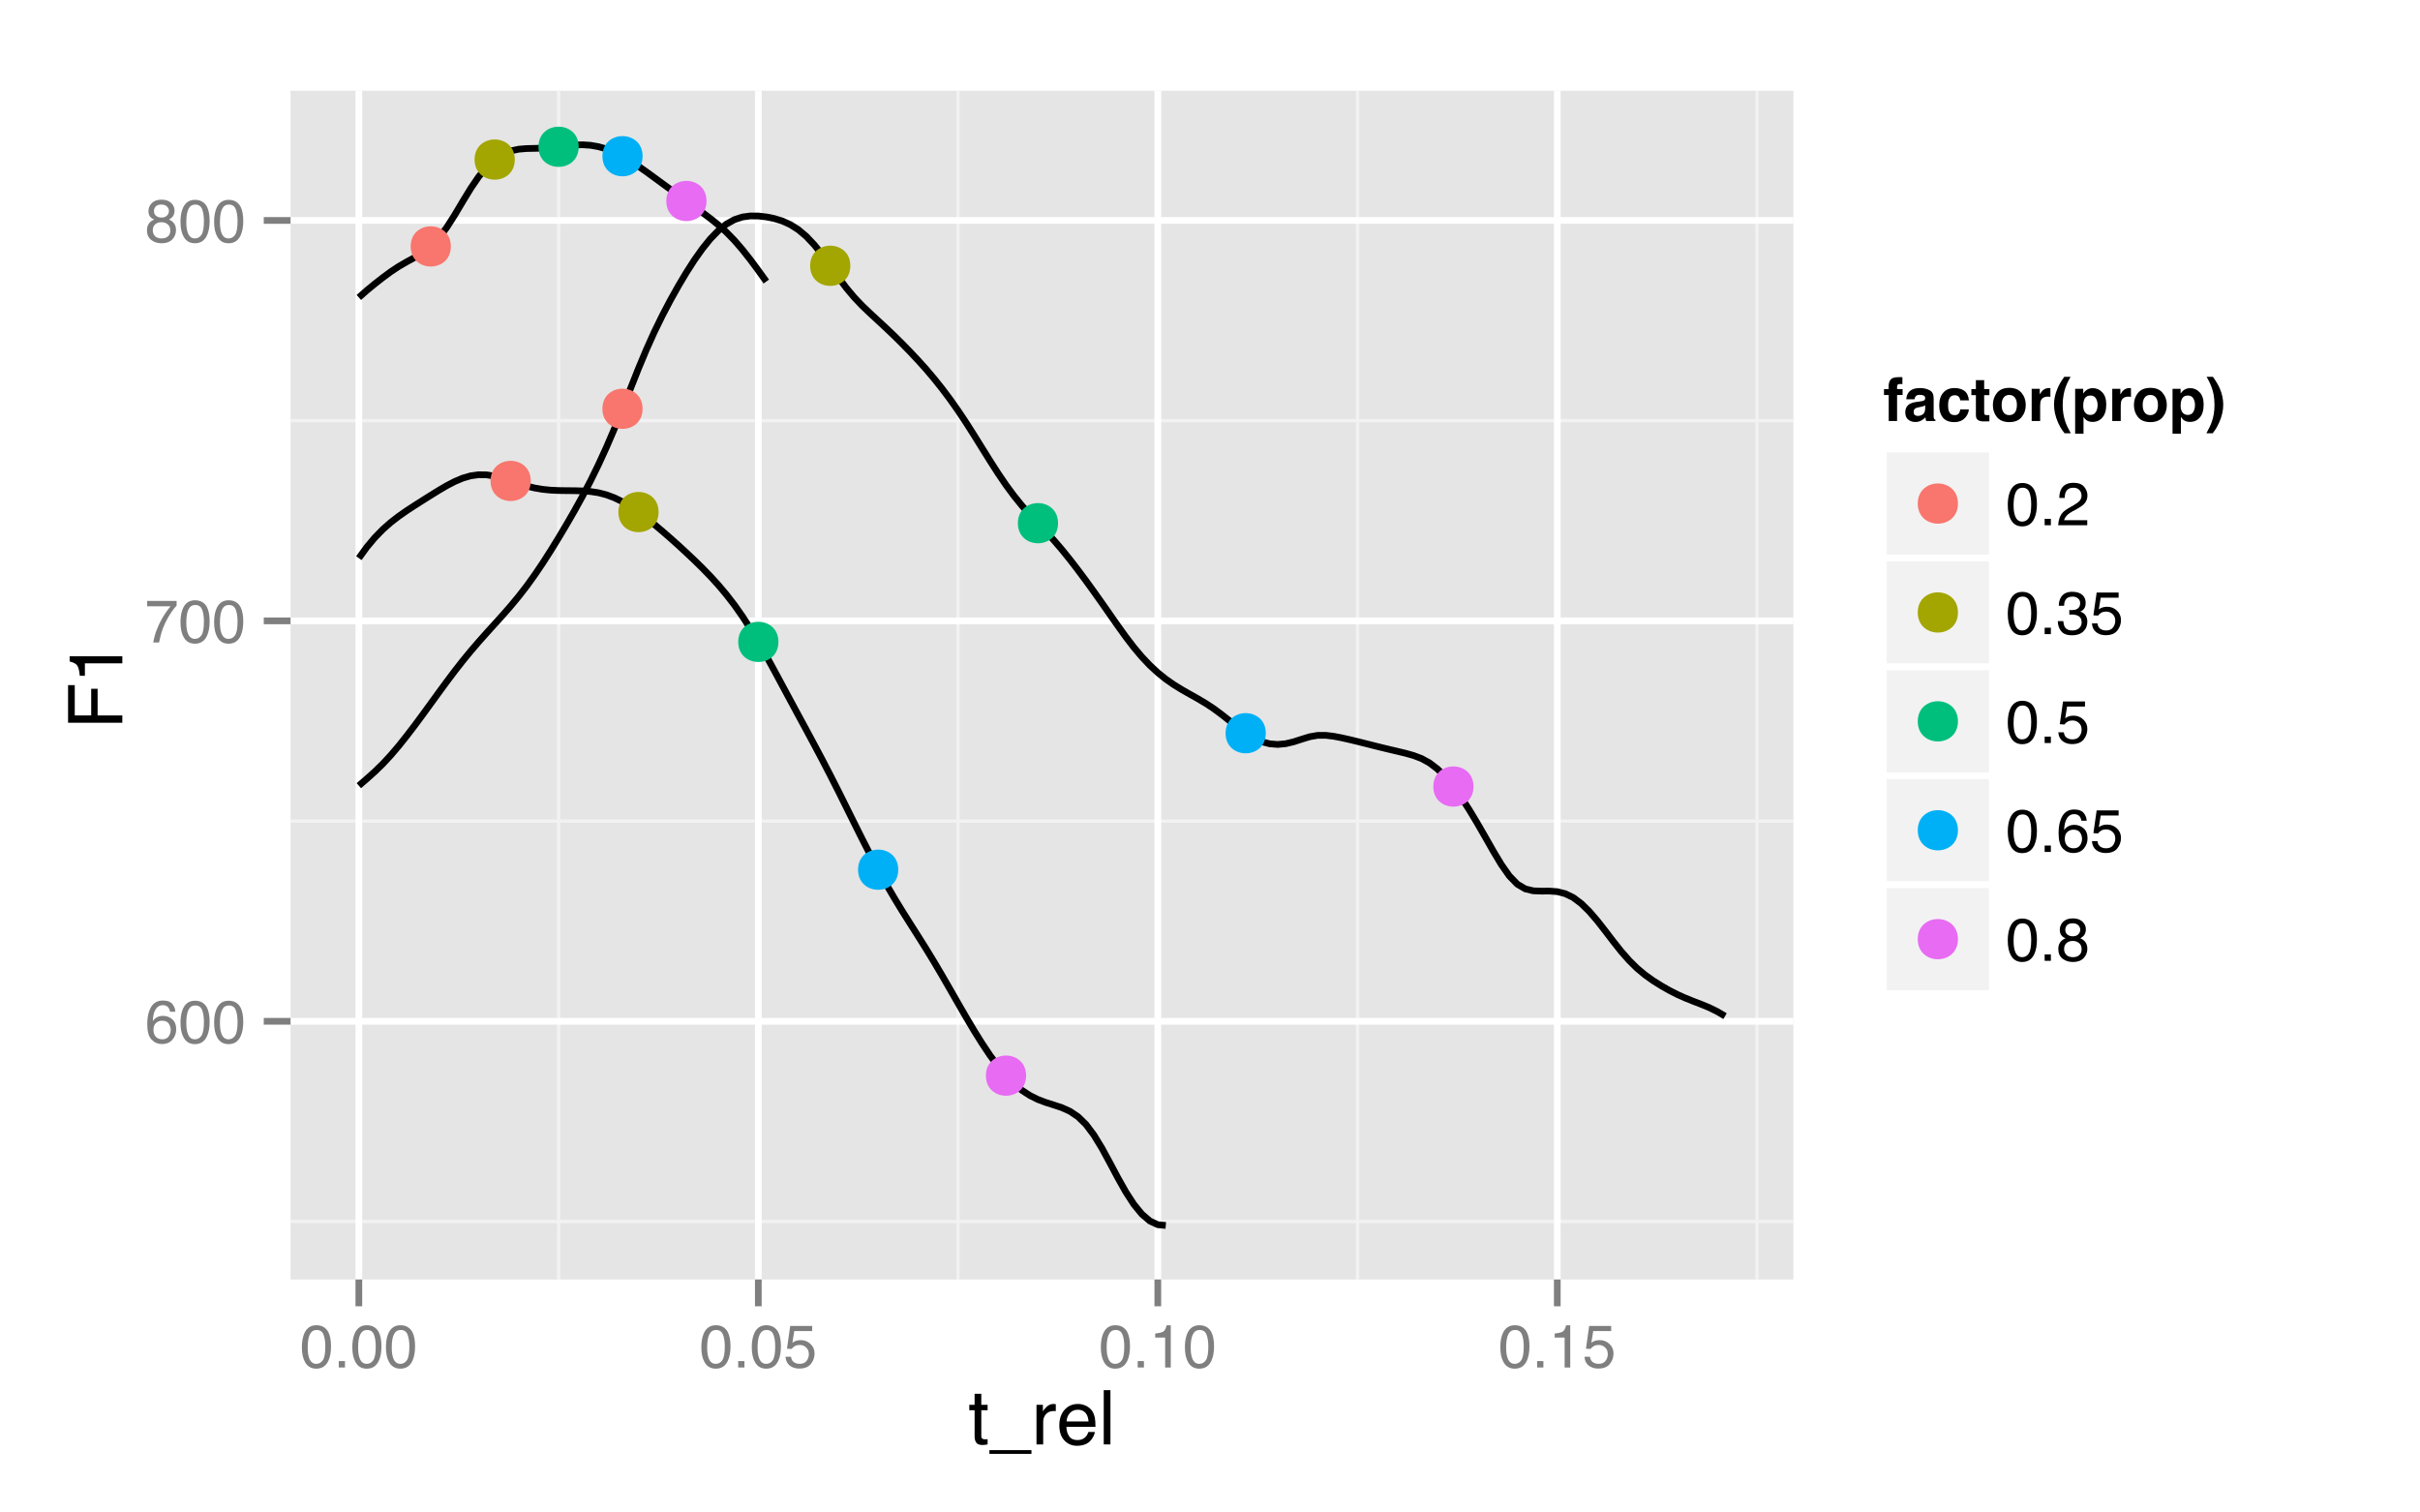 <?xml version="1.0" encoding="UTF-8"?>
<svg xmlns="http://www.w3.org/2000/svg" xmlns:xlink="http://www.w3.org/1999/xlink" width="384pt" height="240pt" viewBox="0 0 384 240" version="1.1">
<defs>
<g>
<symbol overflow="visible" id="glyph0-0">
<path style="stroke:none;" d="M 0.312 0 L 0.312 -6.875 L 5.766 -6.875 L 5.766 0 Z M 4.906 -0.859 L 4.906 -6.016 L 1.172 -6.016 L 1.172 -0.859 Z M 4.906 -0.859 "/>
</symbol>
<symbol overflow="visible" id="glyph0-1">
<path style="stroke:none;" d="M 2.812 -6.734 C 3.562 -6.734 4.082 -6.535 4.375 -6.141 C 4.664 -5.754 4.812 -5.359 4.812 -4.953 L 3.984 -4.953 C 3.93 -5.211 3.852 -5.422 3.75 -5.578 C 3.539 -5.859 3.227 -6 2.812 -6 C 2.344 -6 1.969 -5.781 1.688 -5.344 C 1.414 -4.906 1.266 -4.281 1.234 -3.469 C 1.422 -3.75 1.664 -3.961 1.969 -4.109 C 2.227 -4.234 2.523 -4.297 2.859 -4.297 C 3.422 -4.297 3.91 -4.113 4.328 -3.75 C 4.742 -3.395 4.953 -2.863 4.953 -2.156 C 4.953 -1.539 4.754 -1 4.359 -0.531 C 3.961 -0.062 3.398 0.172 2.672 0.172 C 2.047 0.172 1.504 -0.062 1.047 -0.531 C 0.586 -1.008 0.359 -1.816 0.359 -2.953 C 0.359 -3.785 0.461 -4.488 0.672 -5.062 C 1.055 -6.176 1.77 -6.734 2.812 -6.734 Z M 2.75 -0.578 C 3.188 -0.578 3.516 -0.723 3.734 -1.016 C 3.961 -1.316 4.078 -1.672 4.078 -2.078 C 4.078 -2.422 3.977 -2.75 3.781 -3.062 C 3.582 -3.375 3.223 -3.531 2.703 -3.531 C 2.336 -3.531 2.02 -3.41 1.75 -3.172 C 1.477 -2.93 1.344 -2.566 1.344 -2.078 C 1.344 -1.648 1.461 -1.289 1.703 -1 C 1.953 -0.719 2.301 -0.578 2.75 -0.578 Z M 2.75 -0.578 "/>
</symbol>
<symbol overflow="visible" id="glyph0-2">
<path style="stroke:none;" d="M 2.594 -6.703 C 3.457 -6.703 4.086 -6.348 4.484 -5.641 C 4.773 -5.086 4.922 -4.328 4.922 -3.359 C 4.922 -2.453 4.785 -1.695 4.516 -1.094 C 4.129 -0.238 3.488 0.188 2.594 0.188 C 1.781 0.188 1.18 -0.16 0.797 -0.859 C 0.461 -1.453 0.297 -2.238 0.297 -3.219 C 0.297 -3.977 0.395 -4.633 0.594 -5.188 C 0.957 -6.195 1.625 -6.703 2.594 -6.703 Z M 2.578 -0.578 C 3.016 -0.578 3.363 -0.77 3.625 -1.156 C 3.883 -1.551 4.016 -2.273 4.016 -3.328 C 4.016 -4.086 3.922 -4.711 3.734 -5.203 C 3.547 -5.703 3.18 -5.953 2.641 -5.953 C 2.148 -5.953 1.789 -5.719 1.562 -5.25 C 1.332 -4.781 1.219 -4.094 1.219 -3.188 C 1.219 -2.5 1.289 -1.945 1.438 -1.531 C 1.656 -0.895 2.035 -0.578 2.578 -0.578 Z M 2.578 -0.578 "/>
</symbol>
<symbol overflow="visible" id="glyph0-3">
<path style="stroke:none;" d="M 5.016 -6.594 L 5.016 -5.859 C 4.797 -5.648 4.508 -5.285 4.156 -4.766 C 3.801 -4.242 3.484 -3.688 3.203 -3.094 C 2.93 -2.508 2.727 -1.977 2.594 -1.5 C 2.5 -1.188 2.379 -0.688 2.234 0 L 1.312 0 C 1.52 -1.281 1.988 -2.555 2.719 -3.828 C 3.145 -4.566 3.594 -5.207 4.062 -5.75 L 0.344 -5.75 L 0.344 -6.594 Z M 5.016 -6.594 "/>
</symbol>
<symbol overflow="visible" id="glyph0-4">
<path style="stroke:none;" d="M 2.609 -3.891 C 2.984 -3.891 3.273 -3.992 3.484 -4.203 C 3.691 -4.41 3.797 -4.66 3.797 -4.953 C 3.797 -5.203 3.691 -5.43 3.484 -5.641 C 3.285 -5.848 2.984 -5.953 2.578 -5.953 C 2.172 -5.953 1.875 -5.848 1.688 -5.641 C 1.508 -5.43 1.422 -5.188 1.422 -4.906 C 1.422 -4.594 1.535 -4.344 1.766 -4.156 C 2.004 -3.977 2.285 -3.891 2.609 -3.891 Z M 2.656 -0.578 C 3.051 -0.578 3.375 -0.68 3.625 -0.891 C 3.883 -1.098 4.016 -1.414 4.016 -1.844 C 4.016 -2.27 3.879 -2.594 3.609 -2.812 C 3.348 -3.039 3.008 -3.156 2.594 -3.156 C 2.195 -3.156 1.867 -3.039 1.609 -2.812 C 1.359 -2.582 1.234 -2.266 1.234 -1.859 C 1.234 -1.516 1.348 -1.211 1.578 -0.953 C 1.816 -0.703 2.176 -0.578 2.656 -0.578 Z M 1.469 -3.578 C 1.227 -3.672 1.039 -3.785 0.906 -3.922 C 0.664 -4.172 0.547 -4.5 0.547 -4.906 C 0.547 -5.406 0.723 -5.832 1.078 -6.188 C 1.441 -6.551 1.957 -6.734 2.625 -6.734 C 3.27 -6.734 3.773 -6.562 4.141 -6.219 C 4.504 -5.875 4.688 -5.477 4.688 -5.031 C 4.688 -4.613 4.582 -4.273 4.375 -4.016 C 4.25 -3.867 4.062 -3.723 3.812 -3.578 C 4.094 -3.453 4.312 -3.305 4.469 -3.141 C 4.77 -2.828 4.922 -2.422 4.922 -1.922 C 4.922 -1.336 4.723 -0.836 4.328 -0.422 C 3.93 -0.016 3.367 0.188 2.641 0.188 C 1.984 0.188 1.43 0.008 0.984 -0.344 C 0.535 -0.695 0.312 -1.211 0.312 -1.891 C 0.312 -2.285 0.406 -2.625 0.594 -2.906 C 0.789 -3.195 1.082 -3.422 1.469 -3.578 Z M 1.469 -3.578 "/>
</symbol>
<symbol overflow="visible" id="glyph0-5">
<path style="stroke:none;" d="M 0.812 -1.016 L 1.797 -1.016 L 1.797 0 L 0.812 0 Z M 0.812 -1.016 "/>
</symbol>
<symbol overflow="visible" id="glyph0-6">
<path style="stroke:none;" d="M 1.188 -1.703 C 1.238 -1.223 1.461 -0.895 1.859 -0.719 C 2.055 -0.625 2.285 -0.578 2.547 -0.578 C 3.047 -0.578 3.414 -0.734 3.656 -1.047 C 3.895 -1.367 4.016 -1.723 4.016 -2.109 C 4.016 -2.578 3.867 -2.938 3.578 -3.188 C 3.297 -3.445 2.957 -3.578 2.562 -3.578 C 2.27 -3.578 2.02 -3.52 1.812 -3.406 C 1.602 -3.289 1.426 -3.133 1.281 -2.938 L 0.547 -2.984 L 1.062 -6.594 L 4.547 -6.594 L 4.547 -5.781 L 1.703 -5.781 L 1.406 -3.922 C 1.562 -4.035 1.711 -4.125 1.859 -4.188 C 2.109 -4.289 2.395 -4.344 2.719 -4.344 C 3.332 -4.344 3.852 -4.141 4.281 -3.734 C 4.707 -3.336 4.922 -2.836 4.922 -2.234 C 4.922 -1.598 4.723 -1.035 4.328 -0.547 C 3.941 -0.066 3.32 0.172 2.469 0.172 C 1.914 0.172 1.43 0.02 1.016 -0.281 C 0.598 -0.594 0.363 -1.066 0.312 -1.703 Z M 1.188 -1.703 "/>
</symbol>
<symbol overflow="visible" id="glyph0-7">
<path style="stroke:none;" d="M 0.922 -4.75 L 0.922 -5.391 C 1.523 -5.453 1.945 -5.551 2.188 -5.688 C 2.426 -5.832 2.609 -6.164 2.734 -6.688 L 3.391 -6.688 L 3.391 0 L 2.5 0 L 2.5 -4.75 Z M 0.922 -4.75 "/>
</symbol>
<symbol overflow="visible" id="glyph0-8">
<path style="stroke:none;" d="M 0.297 0 C 0.328 -0.57 0.445 -1.07 0.656 -1.5 C 0.863 -1.938 1.27 -2.328 1.875 -2.672 L 2.766 -3.188 C 3.172 -3.426 3.457 -3.629 3.625 -3.797 C 3.875 -4.055 4 -4.352 4 -4.688 C 4 -5.07 3.879 -5.379 3.641 -5.609 C 3.41 -5.836 3.102 -5.953 2.719 -5.953 C 2.133 -5.953 1.734 -5.734 1.516 -5.297 C 1.398 -5.066 1.336 -4.742 1.328 -4.328 L 0.469 -4.328 C 0.477 -4.91 0.582 -5.383 0.781 -5.75 C 1.145 -6.406 1.789 -6.734 2.719 -6.734 C 3.488 -6.734 4.051 -6.523 4.406 -6.109 C 4.758 -5.691 4.938 -5.227 4.938 -4.719 C 4.938 -4.188 4.75 -3.727 4.375 -3.344 C 4.156 -3.125 3.758 -2.852 3.188 -2.531 L 2.547 -2.188 C 2.242 -2.02 2.004 -1.859 1.828 -1.703 C 1.516 -1.43 1.316 -1.129 1.234 -0.797 L 4.906 -0.797 L 4.906 0 Z M 0.297 0 "/>
</symbol>
<symbol overflow="visible" id="glyph0-9">
<path style="stroke:none;" d="M 2.484 0.188 C 1.691 0.188 1.117 -0.031 0.766 -0.469 C 0.41 -0.906 0.234 -1.438 0.234 -2.062 L 1.109 -2.062 C 1.148 -1.625 1.234 -1.305 1.359 -1.109 C 1.578 -0.754 1.969 -0.578 2.531 -0.578 C 2.977 -0.578 3.336 -0.695 3.609 -0.938 C 3.879 -1.176 4.016 -1.484 4.016 -1.859 C 4.016 -2.316 3.867 -2.641 3.578 -2.828 C 3.297 -3.016 2.906 -3.109 2.406 -3.109 C 2.352 -3.109 2.297 -3.102 2.234 -3.094 C 2.18 -3.094 2.125 -3.094 2.062 -3.094 L 2.062 -3.844 C 2.145 -3.832 2.219 -3.82 2.281 -3.812 C 2.344 -3.812 2.406 -3.812 2.469 -3.812 C 2.789 -3.812 3.051 -3.863 3.25 -3.969 C 3.602 -4.145 3.781 -4.457 3.781 -4.906 C 3.781 -5.238 3.66 -5.492 3.422 -5.672 C 3.191 -5.859 2.914 -5.953 2.594 -5.953 C 2.031 -5.953 1.645 -5.766 1.438 -5.391 C 1.312 -5.18 1.242 -4.883 1.234 -4.5 L 0.391 -4.5 C 0.391 -5 0.492 -5.426 0.703 -5.781 C 1.047 -6.406 1.648 -6.719 2.516 -6.719 C 3.191 -6.719 3.719 -6.562 4.094 -6.25 C 4.469 -5.945 4.656 -5.508 4.656 -4.938 C 4.656 -4.52 4.547 -4.188 4.328 -3.938 C 4.191 -3.781 4.016 -3.656 3.797 -3.562 C 4.148 -3.469 4.426 -3.281 4.625 -3 C 4.82 -2.719 4.922 -2.379 4.922 -1.984 C 4.922 -1.348 4.707 -0.828 4.281 -0.422 C 3.863 -0.016 3.266 0.188 2.484 0.188 Z M 2.484 0.188 "/>
</symbol>
<symbol overflow="visible" id="glyph1-0">
<path style="stroke:none;" d="M 0.391 0 L 0.391 -8.609 L 7.219 -8.609 L 7.219 0 Z M 6.141 -1.078 L 6.141 -7.531 L 1.469 -7.531 L 1.469 -1.078 Z M 6.141 -1.078 "/>
</symbol>
<symbol overflow="visible" id="glyph1-1">
<path style="stroke:none;" d="M 0.984 -8.031 L 2.047 -8.031 L 2.047 -6.281 L 3.047 -6.281 L 3.047 -5.422 L 2.047 -5.422 L 2.047 -1.312 C 2.047 -1.094 2.125 -0.945 2.281 -0.875 C 2.352 -0.832 2.488 -0.812 2.688 -0.812 C 2.738 -0.812 2.789 -0.812 2.844 -0.812 C 2.906 -0.82 2.973 -0.828 3.047 -0.828 L 3.047 0 C 2.93 0.031 2.805 0.051 2.672 0.062 C 2.547 0.082 2.406 0.094 2.25 0.094 C 1.758 0.094 1.426 -0.031 1.25 -0.281 C 1.07 -0.531 0.984 -0.859 0.984 -1.266 L 0.984 -5.422 L 0.141 -5.422 L 0.141 -6.281 L 0.984 -6.281 Z M 0.984 -8.031 "/>
</symbol>
<symbol overflow="visible" id="glyph1-2">
<path style="stroke:none;" d="M 0 1.5 L 0 0.906 L 6.672 0.906 L 6.672 1.5 Z M 0 1.5 "/>
</symbol>
<symbol overflow="visible" id="glyph1-3">
<path style="stroke:none;" d="M 0.797 -6.281 L 1.812 -6.281 L 1.812 -5.188 C 1.883 -5.406 2.082 -5.664 2.406 -5.969 C 2.727 -6.27 3.098 -6.422 3.516 -6.422 C 3.535 -6.422 3.566 -6.414 3.609 -6.406 C 3.66 -6.406 3.742 -6.398 3.859 -6.391 L 3.859 -5.281 C 3.797 -5.289 3.738 -5.297 3.688 -5.297 C 3.633 -5.297 3.578 -5.297 3.516 -5.297 C 2.984 -5.297 2.57 -5.125 2.281 -4.781 C 2 -4.445 1.859 -4.055 1.859 -3.609 L 1.859 0 L 0.797 0 Z M 0.797 -6.281 "/>
</symbol>
<symbol overflow="visible" id="glyph1-4">
<path style="stroke:none;" d="M 3.391 -6.422 C 3.836 -6.422 4.27 -6.316 4.688 -6.109 C 5.102 -5.898 5.422 -5.629 5.641 -5.297 C 5.848 -4.973 5.988 -4.602 6.062 -4.188 C 6.125 -3.895 6.156 -3.43 6.156 -2.797 L 1.547 -2.797 C 1.566 -2.16 1.719 -1.648 2 -1.266 C 2.281 -0.879 2.719 -0.688 3.312 -0.688 C 3.863 -0.688 4.301 -0.867 4.625 -1.234 C 4.812 -1.441 4.945 -1.688 5.031 -1.969 L 6.062 -1.969 C 6.039 -1.738 5.953 -1.484 5.797 -1.203 C 5.641 -0.922 5.469 -0.688 5.281 -0.5 C 4.957 -0.188 4.555 0.02 4.078 0.125 C 3.828 0.188 3.539 0.219 3.219 0.219 C 2.438 0.219 1.773 -0.062 1.234 -0.625 C 0.691 -1.195 0.422 -1.992 0.422 -3.016 C 0.422 -4.023 0.691 -4.844 1.234 -5.469 C 1.785 -6.102 2.504 -6.422 3.391 -6.422 Z M 5.062 -3.641 C 5.02 -4.098 4.922 -4.461 4.766 -4.734 C 4.484 -5.242 4.004 -5.5 3.328 -5.5 C 2.836 -5.5 2.426 -5.32 2.094 -4.969 C 1.77 -4.625 1.598 -4.18 1.578 -3.641 Z M 3.281 -6.422 Z M 3.281 -6.422 "/>
</symbol>
<symbol overflow="visible" id="glyph1-5">
<path style="stroke:none;" d="M 0.797 -8.609 L 1.859 -8.609 L 1.859 0 L 0.797 0 Z M 0.797 -8.609 "/>
</symbol>
<symbol overflow="visible" id="glyph2-0">
<path style="stroke:none;" d="M 0 -0.391 L -8.609 -0.391 L -8.609 -7.219 L 0 -7.219 Z M -1.078 -6.141 L -7.531 -6.141 L -7.531 -1.469 L -1.078 -1.469 Z M -1.078 -6.141 "/>
</symbol>
<symbol overflow="visible" id="glyph2-1">
<path style="stroke:none;" d="M -8.609 -1.031 L -8.609 -7 L -7.547 -7 L -7.547 -2.188 L -4.938 -2.188 L -4.938 -6.422 L -3.922 -6.422 L -3.922 -2.188 L 0 -2.188 L 0 -1.031 Z M -8.609 -1.031 "/>
</symbol>
<symbol overflow="visible" id="glyph2-2">
<path style="stroke:none;" d="M -5.938 -1.156 L -6.75 -1.156 C -6.82 -1.914 -6.945 -2.441 -7.125 -2.734 C -7.301 -3.035 -7.711 -3.266 -8.359 -3.422 L -8.359 -4.25 L 0 -4.25 L 0 -3.125 L -5.938 -3.125 Z M -5.938 -1.156 "/>
</symbol>
<symbol overflow="visible" id="glyph3-0">
<path style="stroke:none;" d="M 0.719 0 L 0.719 -6.906 L 6.281 -6.906 L 6.281 0 Z M 5.422 -0.859 L 5.422 -6.047 L 1.578 -6.047 L 1.578 -0.859 Z M 5.422 -0.859 "/>
</symbol>
<symbol overflow="visible" id="glyph3-1">
<path style="stroke:none;" d="M 2.5 -6.969 C 2.582 -6.969 2.66 -6.969 2.734 -6.969 C 2.805 -6.969 2.898 -6.961 3.016 -6.953 L 3.016 -5.859 C 2.941 -5.867 2.816 -5.875 2.641 -5.875 C 2.461 -5.883 2.336 -5.848 2.266 -5.766 C 2.203 -5.68 2.172 -5.586 2.172 -5.484 C 2.172 -5.391 2.172 -5.25 2.172 -5.062 L 3.047 -5.062 L 3.047 -4.125 L 2.172 -4.125 L 2.172 0 L 0.844 0 L 0.844 -4.125 L 0.094 -4.125 L 0.094 -5.062 L 0.828 -5.062 L 0.828 -5.391 C 0.828 -5.93 0.922 -6.305 1.109 -6.516 C 1.297 -6.816 1.758 -6.969 2.5 -6.969 Z M 2.5 -6.969 "/>
</symbol>
<symbol overflow="visible" id="glyph3-2">
<path style="stroke:none;" d="M 3.438 -2.484 C 3.352 -2.43 3.266 -2.391 3.172 -2.359 C 3.086 -2.328 2.973 -2.297 2.828 -2.266 L 2.531 -2.203 C 2.25 -2.148 2.047 -2.094 1.922 -2.031 C 1.711 -1.906 1.609 -1.711 1.609 -1.453 C 1.609 -1.223 1.672 -1.055 1.797 -0.953 C 1.93 -0.859 2.086 -0.812 2.266 -0.812 C 2.555 -0.812 2.82 -0.895 3.062 -1.062 C 3.301 -1.227 3.426 -1.535 3.438 -1.984 Z M 2.625 -3.109 C 2.875 -3.141 3.051 -3.176 3.156 -3.219 C 3.344 -3.301 3.438 -3.43 3.438 -3.609 C 3.438 -3.816 3.363 -3.957 3.219 -4.031 C 3.07 -4.113 2.859 -4.156 2.578 -4.156 C 2.266 -4.156 2.047 -4.078 1.922 -3.922 C 1.828 -3.805 1.766 -3.648 1.734 -3.453 L 0.438 -3.453 C 0.469 -3.898 0.594 -4.266 0.812 -4.547 C 1.164 -5.004 1.77 -5.234 2.625 -5.234 C 3.188 -5.234 3.688 -5.117 4.125 -4.891 C 4.562 -4.672 4.781 -4.254 4.781 -3.641 L 4.781 -1.297 C 4.781 -1.129 4.781 -0.93 4.781 -0.703 C 4.789 -0.523 4.816 -0.406 4.859 -0.344 C 4.898 -0.281 4.969 -0.234 5.062 -0.203 L 5.062 0 L 3.609 0 C 3.566 -0.102 3.535 -0.195 3.516 -0.281 C 3.504 -0.375 3.492 -0.477 3.484 -0.594 C 3.297 -0.395 3.082 -0.227 2.844 -0.094 C 2.562 0.07 2.238 0.156 1.875 0.156 C 1.414 0.156 1.035 0.023 0.734 -0.234 C 0.43 -0.492 0.281 -0.867 0.281 -1.359 C 0.281 -1.984 0.52 -2.438 1 -2.719 C 1.27 -2.875 1.66 -2.984 2.172 -3.047 Z M 2.703 -5.234 Z M 2.703 -5.234 "/>
</symbol>
<symbol overflow="visible" id="glyph3-3">
<path style="stroke:none;" d="M 3.672 -3.281 C 3.648 -3.469 3.586 -3.641 3.484 -3.797 C 3.328 -3.992 3.094 -4.094 2.781 -4.094 C 2.332 -4.094 2.023 -3.867 1.859 -3.422 C 1.773 -3.191 1.734 -2.879 1.734 -2.484 C 1.734 -2.109 1.773 -1.805 1.859 -1.578 C 2.016 -1.148 2.316 -0.938 2.766 -0.938 C 3.078 -0.938 3.297 -1.02 3.422 -1.188 C 3.555 -1.363 3.633 -1.582 3.656 -1.844 L 5.031 -1.844 C 5 -1.438 4.852 -1.055 4.594 -0.703 C 4.164 -0.117 3.539 0.172 2.719 0.172 C 1.906 0.172 1.301 -0.066 0.906 -0.547 C 0.52 -1.035 0.328 -1.672 0.328 -2.453 C 0.328 -3.328 0.539 -4.008 0.969 -4.5 C 1.395 -4.988 1.988 -5.234 2.75 -5.234 C 3.383 -5.234 3.906 -5.086 4.312 -4.797 C 4.719 -4.504 4.961 -4 5.047 -3.281 Z M 2.766 -5.234 Z M 2.766 -5.234 "/>
</symbol>
<symbol overflow="visible" id="glyph3-4">
<path style="stroke:none;" d="M 0.094 -4.109 L 0.094 -5.062 L 0.812 -5.062 L 0.812 -6.484 L 2.125 -6.484 L 2.125 -5.062 L 2.953 -5.062 L 2.953 -4.109 L 2.125 -4.109 L 2.125 -1.406 C 2.125 -1.195 2.148 -1.066 2.203 -1.016 C 2.266 -0.961 2.43 -0.938 2.703 -0.938 C 2.742 -0.938 2.785 -0.938 2.828 -0.938 C 2.867 -0.945 2.91 -0.953 2.953 -0.953 L 2.953 0.047 L 2.328 0.062 C 1.691 0.094 1.258 -0.008 1.031 -0.25 C 0.883 -0.406 0.812 -0.645 0.812 -0.969 L 0.812 -4.109 Z M 0.094 -4.109 "/>
</symbol>
<symbol overflow="visible" id="glyph3-5">
<path style="stroke:none;" d="M 2.906 -0.938 C 3.301 -0.938 3.602 -1.078 3.812 -1.359 C 4.02 -1.641 4.125 -2.035 4.125 -2.547 C 4.125 -3.055 4.02 -3.445 3.812 -3.719 C 3.602 -4 3.301 -4.141 2.906 -4.141 C 2.52 -4.141 2.223 -4 2.016 -3.719 C 1.805 -3.445 1.703 -3.055 1.703 -2.547 C 1.703 -2.035 1.805 -1.641 2.016 -1.359 C 2.223 -1.078 2.52 -0.938 2.906 -0.938 Z M 5.531 -2.547 C 5.531 -1.797 5.312 -1.156 4.875 -0.625 C 4.445 -0.094 3.797 0.172 2.922 0.172 C 2.047 0.172 1.391 -0.094 0.953 -0.625 C 0.523 -1.156 0.312 -1.797 0.312 -2.547 C 0.312 -3.285 0.523 -3.922 0.953 -4.453 C 1.391 -4.992 2.047 -5.266 2.922 -5.266 C 3.797 -5.266 4.445 -4.992 4.875 -4.453 C 5.312 -3.922 5.531 -3.285 5.531 -2.547 Z M 2.922 -5.234 Z M 2.922 -5.234 "/>
</symbol>
<symbol overflow="visible" id="glyph3-6">
<path style="stroke:none;" d="M 3.391 -5.234 C 3.422 -5.234 3.441 -5.227 3.453 -5.219 C 3.473 -5.219 3.516 -5.219 3.578 -5.219 L 3.578 -3.844 C 3.492 -3.852 3.414 -3.859 3.344 -3.859 C 3.281 -3.867 3.227 -3.875 3.188 -3.875 C 2.656 -3.875 2.297 -3.695 2.109 -3.344 C 2.004 -3.145 1.953 -2.844 1.953 -2.438 L 1.953 0 L 0.609 0 L 0.609 -5.109 L 1.891 -5.109 L 1.891 -4.219 C 2.086 -4.562 2.266 -4.789 2.422 -4.906 C 2.672 -5.125 2.992 -5.234 3.391 -5.234 Z M 3.391 -5.234 "/>
</symbol>
<symbol overflow="visible" id="glyph3-7">
<path style="stroke:none;" d="M 0.969 -5.156 C 1.207 -5.738 1.566 -6.359 2.047 -7.016 L 3.047 -7.016 L 2.766 -6.5 C 2.367 -5.77 2.098 -5.008 1.953 -4.219 C 1.848 -3.707 1.797 -3.145 1.797 -2.531 C 1.797 -1.57 1.938 -0.691 2.219 0.109 C 2.375 0.578 2.66 1.188 3.078 1.938 L 2.094 1.938 L 1.75 1.484 C 1.539 1.203 1.312 0.789 1.062 0.25 C 0.633 -0.719 0.422 -1.672 0.422 -2.609 C 0.422 -3.461 0.602 -4.312 0.969 -5.156 Z M 0.969 -5.156 "/>
</symbol>
<symbol overflow="visible" id="glyph3-8">
<path style="stroke:none;" d="M 4.141 -2.547 C 4.141 -2.941 4.051 -3.289 3.875 -3.594 C 3.695 -3.895 3.406 -4.047 3 -4.047 C 2.508 -4.047 2.176 -3.816 2 -3.359 C 1.906 -3.117 1.859 -2.812 1.859 -2.438 C 1.859 -1.844 2.016 -1.426 2.328 -1.188 C 2.516 -1.039 2.738 -0.969 3 -0.969 C 3.375 -0.969 3.656 -1.113 3.844 -1.406 C 4.039 -1.695 4.141 -2.078 4.141 -2.547 Z M 3.375 -5.219 C 3.977 -5.219 4.484 -4.992 4.891 -4.547 C 5.305 -4.109 5.516 -3.469 5.516 -2.625 C 5.516 -1.719 5.312 -1.031 4.906 -0.562 C 4.508 -0.094 3.988 0.141 3.344 0.141 C 2.938 0.141 2.602 0.039 2.344 -0.156 C 2.195 -0.27 2.051 -0.438 1.906 -0.656 L 1.906 2.016 L 0.578 2.016 L 0.578 -5.109 L 1.859 -5.109 L 1.859 -4.359 C 2.004 -4.578 2.16 -4.75 2.328 -4.875 C 2.617 -5.102 2.969 -5.219 3.375 -5.219 Z M 3.375 -5.219 "/>
</symbol>
<symbol overflow="visible" id="glyph3-9">
<path style="stroke:none;" d="M 1.125 -7.016 C 1.602 -6.359 1.969 -5.738 2.219 -5.156 C 2.582 -4.312 2.766 -3.461 2.766 -2.609 C 2.766 -1.672 2.547 -0.719 2.109 0.25 C 1.867 0.789 1.641 1.203 1.422 1.484 L 1.094 1.938 L 0.094 1.938 C 0.508 1.188 0.797 0.578 0.953 0.109 C 1.234 -0.691 1.375 -1.57 1.375 -2.531 C 1.375 -3.145 1.328 -3.707 1.234 -4.219 C 1.078 -5.008 0.801 -5.77 0.406 -6.5 L 0.125 -7.016 Z M 1.125 -7.016 "/>
</symbol>
</g>
<clipPath id="clip1">
  <path d="M 46.102 14.398 L 285 14.398 L 285 204 L 46.102 204 Z M 46.102 14.398 "/>
</clipPath>
<clipPath id="clip2">
  <path d="M 46.102 193 L 285 193 L 285 195 L 46.102 195 Z M 46.102 193 "/>
</clipPath>
<clipPath id="clip3">
  <path d="M 46.102 130 L 285 130 L 285 131 L 46.102 131 Z M 46.102 130 "/>
</clipPath>
<clipPath id="clip4">
  <path d="M 46.102 66 L 285 66 L 285 68 L 46.102 68 Z M 46.102 66 "/>
</clipPath>
<clipPath id="clip5">
  <path d="M 88 14.398 L 89 14.398 L 89 204 L 88 204 Z M 88 14.398 "/>
</clipPath>
<clipPath id="clip6">
  <path d="M 151 14.398 L 153 14.398 L 153 204 L 151 204 Z M 151 14.398 "/>
</clipPath>
<clipPath id="clip7">
  <path d="M 215 14.398 L 216 14.398 L 216 204 L 215 204 Z M 215 14.398 "/>
</clipPath>
<clipPath id="clip8">
  <path d="M 278 14.398 L 280 14.398 L 280 204 L 278 204 Z M 278 14.398 "/>
</clipPath>
<clipPath id="clip9">
  <path d="M 46.102 161 L 285.566 161 L 285.566 163 L 46.102 163 Z M 46.102 161 "/>
</clipPath>
<clipPath id="clip10">
  <path d="M 46.102 97 L 285.566 97 L 285.566 100 L 46.102 100 Z M 46.102 97 "/>
</clipPath>
<clipPath id="clip11">
  <path d="M 46.102 34 L 285.566 34 L 285.566 36 L 46.102 36 Z M 46.102 34 "/>
</clipPath>
<clipPath id="clip12">
  <path d="M 56 14.398 L 58 14.398 L 58 204 L 56 204 Z M 56 14.398 "/>
</clipPath>
<clipPath id="clip13">
  <path d="M 119 14.398 L 121 14.398 L 121 204 L 119 204 Z M 119 14.398 "/>
</clipPath>
<clipPath id="clip14">
  <path d="M 183 14.398 L 185 14.398 L 185 204 L 183 204 Z M 183 14.398 "/>
</clipPath>
<clipPath id="clip15">
  <path d="M 246 14.398 L 248 14.398 L 248 204 L 246 204 Z M 246 14.398 "/>
</clipPath>
</defs>
<g id="surface91">
<rect x="0" y="0" width="384" height="240" style="fill:rgb(100%,100%,100%);fill-opacity:1;stroke:none;"/>
<rect x="0" y="0" width="384" height="240" style="fill:rgb(100%,100%,100%);fill-opacity:1;stroke:none;"/>
<path style="fill:none;stroke-width:1.063;stroke-linecap:round;stroke-linejoin:round;stroke:rgb(100%,100%,100%);stroke-opacity:1;stroke-miterlimit:10;" d="M 0 240 L 384 240 L 384 0 L 0 0 Z M 0 240 "/>
<g clip-path="url(#clip1)" clip-rule="nonzero">
<path style=" stroke:none;fill-rule:nonzero;fill:rgb(89.804%,89.804%,89.804%);fill-opacity:1;" d="M 46.102 203.027 L 284.566 203.027 L 284.566 14.398 L 46.102 14.398 Z M 46.102 203.027 "/>
</g>
<g clip-path="url(#clip2)" clip-rule="nonzero">
<path style="fill:none;stroke-width:0.531;stroke-linecap:butt;stroke-linejoin:round;stroke:rgb(94.902%,94.902%,94.902%);stroke-opacity:1;stroke-miterlimit:10;" d="M 46.102 193.828 L 284.566 193.828 "/>
</g>
<g clip-path="url(#clip3)" clip-rule="nonzero">
<path style="fill:none;stroke-width:0.531;stroke-linecap:butt;stroke-linejoin:round;stroke:rgb(94.902%,94.902%,94.902%);stroke-opacity:1;stroke-miterlimit:10;" d="M 46.102 130.289 L 284.566 130.289 "/>
</g>
<g clip-path="url(#clip4)" clip-rule="nonzero">
<path style="fill:none;stroke-width:0.531;stroke-linecap:butt;stroke-linejoin:round;stroke:rgb(94.902%,94.902%,94.902%);stroke-opacity:1;stroke-miterlimit:10;" d="M 46.102 66.746 L 284.566 66.746 "/>
</g>
<g clip-path="url(#clip5)" clip-rule="nonzero">
<path style="fill:none;stroke-width:0.531;stroke-linecap:butt;stroke-linejoin:round;stroke:rgb(94.902%,94.902%,94.902%);stroke-opacity:1;stroke-miterlimit:10;" d="M 88.637 203.027 L 88.637 14.398 "/>
</g>
<g clip-path="url(#clip6)" clip-rule="nonzero">
<path style="fill:none;stroke-width:0.531;stroke-linecap:butt;stroke-linejoin:round;stroke:rgb(94.902%,94.902%,94.902%);stroke-opacity:1;stroke-miterlimit:10;" d="M 152.023 203.027 L 152.023 14.398 "/>
</g>
<g clip-path="url(#clip7)" clip-rule="nonzero">
<path style="fill:none;stroke-width:0.531;stroke-linecap:butt;stroke-linejoin:round;stroke:rgb(94.902%,94.902%,94.902%);stroke-opacity:1;stroke-miterlimit:10;" d="M 215.41 203.027 L 215.41 14.398 "/>
</g>
<g clip-path="url(#clip8)" clip-rule="nonzero">
<path style="fill:none;stroke-width:0.531;stroke-linecap:butt;stroke-linejoin:round;stroke:rgb(94.902%,94.902%,94.902%);stroke-opacity:1;stroke-miterlimit:10;" d="M 278.797 203.027 L 278.797 14.398 "/>
</g>
<g clip-path="url(#clip9)" clip-rule="nonzero">
<path style="fill:none;stroke-width:1.063;stroke-linecap:butt;stroke-linejoin:round;stroke:rgb(100%,100%,100%);stroke-opacity:1;stroke-miterlimit:10;" d="M 46.102 162.059 L 284.566 162.059 "/>
</g>
<g clip-path="url(#clip10)" clip-rule="nonzero">
<path style="fill:none;stroke-width:1.063;stroke-linecap:butt;stroke-linejoin:round;stroke:rgb(100%,100%,100%);stroke-opacity:1;stroke-miterlimit:10;" d="M 46.102 98.516 L 284.566 98.516 "/>
</g>
<g clip-path="url(#clip11)" clip-rule="nonzero">
<path style="fill:none;stroke-width:1.063;stroke-linecap:butt;stroke-linejoin:round;stroke:rgb(100%,100%,100%);stroke-opacity:1;stroke-miterlimit:10;" d="M 46.102 34.977 L 284.566 34.977 "/>
</g>
<g clip-path="url(#clip12)" clip-rule="nonzero">
<path style="fill:none;stroke-width:1.063;stroke-linecap:butt;stroke-linejoin:round;stroke:rgb(100%,100%,100%);stroke-opacity:1;stroke-miterlimit:10;" d="M 56.941 203.027 L 56.941 14.398 "/>
</g>
<g clip-path="url(#clip13)" clip-rule="nonzero">
<path style="fill:none;stroke-width:1.063;stroke-linecap:butt;stroke-linejoin:round;stroke:rgb(100%,100%,100%);stroke-opacity:1;stroke-miterlimit:10;" d="M 120.328 203.027 L 120.328 14.398 "/>
</g>
<g clip-path="url(#clip14)" clip-rule="nonzero">
<path style="fill:none;stroke-width:1.063;stroke-linecap:butt;stroke-linejoin:round;stroke:rgb(100%,100%,100%);stroke-opacity:1;stroke-miterlimit:10;" d="M 183.719 203.027 L 183.719 14.398 "/>
</g>
<g clip-path="url(#clip15)" clip-rule="nonzero">
<path style="fill:none;stroke-width:1.063;stroke-linecap:butt;stroke-linejoin:round;stroke:rgb(100%,100%,100%);stroke-opacity:1;stroke-miterlimit:10;" d="M 247.105 203.027 L 247.105 14.398 "/>
</g>
<path style="fill:none;stroke-width:1.063;stroke-linecap:butt;stroke-linejoin:round;stroke:rgb(0%,0%,0%);stroke-opacity:1;stroke-miterlimit:1;" d="M 56.941 88.566 L 58.211 86.816 L 59.477 85.305 L 60.746 84.004 L 62.012 82.887 L 63.281 81.91 L 64.547 81.027 L 65.816 80.199 L 67.086 79.391 L 68.352 78.594 L 69.621 77.809 L 70.887 77.066 L 72.156 76.406 L 73.422 75.871 L 74.691 75.504 L 75.957 75.328 L 77.227 75.352 L 78.492 75.555 L 79.762 75.895 L 81.031 76.312 L 82.297 76.742 L 83.566 77.129 L 84.832 77.434 L 86.102 77.648 L 87.367 77.777 L 88.637 77.836 L 89.902 77.855 L 91.172 77.863 L 92.438 77.898 L 93.707 77.996 L 94.973 78.191 L 96.242 78.52 L 97.512 78.996 L 98.777 79.617 L 100.047 80.379 L 101.312 81.254 L 102.582 82.211 L 103.848 83.234 L 105.117 84.301 L 106.383 85.402 L 107.652 86.539 L 108.918 87.707 L 110.188 88.906 L 111.457 90.148 L 112.723 91.453 L 113.992 92.844 L 115.258 94.348 L 116.527 95.988 L 117.793 97.785 L 119.062 99.742 L 120.328 101.855 L 121.598 104.09 L 122.863 106.406 L 124.133 108.762 L 125.402 111.121 L 126.668 113.469 L 127.938 115.809 L 129.203 118.164 L 130.473 120.555 L 131.738 122.996 L 133.008 125.496 L 134.273 128.039 L 135.543 130.594 L 136.809 133.133 L 138.078 135.609 L 139.348 138.004 L 140.613 140.285 L 141.883 142.461 L 143.148 144.539 L 144.418 146.551 L 145.684 148.547 L 146.953 150.562 L 148.219 152.641 L 149.488 154.789 L 150.754 156.988 L 152.023 159.203 L 153.293 161.398 L 154.559 163.531 L 155.828 165.566 L 157.094 167.461 L 158.363 169.176 L 159.629 170.684 L 160.898 171.965 L 162.164 173.016 L 163.434 173.84 L 164.699 174.469 L 165.969 174.945 L 167.238 175.344 L 168.504 175.766 L 169.773 176.336 L 171.039 177.184 L 172.309 178.418 L 173.574 180.102 L 174.844 182.18 L 176.109 184.508 L 177.379 186.895 L 178.645 189.145 L 179.914 191.102 L 181.184 192.652 L 182.449 193.742 L 183.719 194.34 L 184.984 194.453 "/>
<path style="fill:none;stroke-width:1.063;stroke-linecap:butt;stroke-linejoin:round;stroke:rgb(0%,0%,0%);stroke-opacity:1;stroke-miterlimit:1;" d="M 56.941 124.672 L 58.211 123.574 L 59.477 122.438 L 60.746 121.203 L 62.012 119.836 L 63.281 118.348 L 64.547 116.758 L 65.816 115.098 L 67.086 113.383 L 68.352 111.641 L 69.621 109.895 L 70.887 108.168 L 72.156 106.484 L 73.422 104.867 L 74.691 103.32 L 75.957 101.844 L 77.227 100.418 L 78.492 99.02 L 79.762 97.617 L 81.031 96.168 L 82.297 94.641 L 83.566 93.008 L 84.832 91.25 L 86.102 89.375 L 87.367 87.398 L 88.637 85.34 L 89.902 83.215 L 91.172 81.016 L 92.438 78.723 L 93.707 76.297 L 94.973 73.707 L 96.242 70.938 L 97.512 67.98 L 98.777 64.867 L 100.047 61.66 L 101.312 58.473 L 102.582 55.438 L 103.848 52.621 L 105.117 50.031 L 106.383 47.621 L 107.652 45.355 L 108.918 43.23 L 110.188 41.254 L 111.457 39.465 L 112.723 37.895 L 113.992 36.586 L 115.258 35.566 L 116.527 34.855 L 117.793 34.438 L 119.062 34.266 L 120.328 34.277 L 121.598 34.422 L 122.863 34.676 L 124.133 35.066 L 125.402 35.637 L 126.668 36.438 L 127.938 37.504 L 129.203 38.844 L 130.473 40.426 L 131.738 42.176 L 133.008 43.973 L 134.273 45.668 L 135.543 47.18 L 136.809 48.512 L 138.078 49.723 L 139.348 50.895 L 140.613 52.07 L 141.883 53.277 L 143.148 54.531 L 144.418 55.828 L 145.684 57.176 L 146.953 58.586 L 148.219 60.082 L 149.488 61.672 L 150.754 63.359 L 152.023 65.156 L 153.293 67.059 L 154.559 69.051 L 155.828 71.09 L 157.094 73.121 L 158.363 75.098 L 159.629 76.961 L 160.898 78.68 L 162.164 80.246 L 163.434 81.676 L 164.699 83.02 L 165.969 84.355 L 167.238 85.742 L 168.504 87.219 L 169.773 88.789 L 171.039 90.434 L 172.309 92.137 L 173.574 93.887 L 174.844 95.676 L 176.109 97.488 L 177.379 99.301 L 178.645 101.062 L 179.914 102.719 L 181.184 104.227 L 182.449 105.566 L 183.719 106.742 L 184.984 107.758 L 186.254 108.645 L 187.52 109.426 L 188.789 110.148 L 190.055 110.859 L 191.324 111.613 L 192.59 112.449 L 193.859 113.387 L 195.125 114.391 L 196.395 115.406 L 197.664 116.344 L 198.93 117.125 L 200.199 117.691 L 201.465 118.027 L 202.734 118.129 L 204 118.012 L 205.27 117.711 L 206.535 117.301 L 207.805 116.91 L 209.07 116.688 L 210.34 116.68 L 211.609 116.832 L 212.875 117.074 L 214.145 117.359 L 215.41 117.664 L 216.68 117.98 L 217.945 118.301 L 219.215 118.617 L 220.48 118.922 L 221.75 119.219 L 223.016 119.523 L 224.285 119.879 L 225.555 120.359 L 226.82 121.051 L 228.09 122.016 L 229.355 123.273 L 230.625 124.809 L 231.891 126.574 L 233.16 128.535 L 234.426 130.645 L 235.695 132.848 L 236.961 135.074 L 238.23 137.188 L 239.5 138.996 L 240.766 140.301 L 242.035 141.051 L 243.301 141.355 L 244.57 141.402 L 245.836 141.395 L 247.105 141.488 L 248.371 141.809 L 249.641 142.426 L 250.906 143.371 L 252.176 144.613 L 253.445 146.09 L 254.711 147.707 L 255.98 149.371 L 257.246 150.969 L 258.516 152.414 L 259.781 153.66 L 261.051 154.715 L 262.316 155.617 L 263.586 156.414 L 264.852 157.137 L 266.121 157.785 L 267.391 158.359 L 268.656 158.867 L 269.926 159.355 L 271.191 159.875 L 272.461 160.496 L 273.727 161.242 "/>
<path style="fill:none;stroke-width:1.063;stroke-linecap:butt;stroke-linejoin:round;stroke:rgb(0%,0%,0%);stroke-opacity:1;stroke-miterlimit:1;" d="M 56.941 47.199 L 58.211 46.078 L 59.477 45.039 L 60.746 44.047 L 62.012 43.113 L 63.281 42.273 L 64.547 41.539 L 65.816 40.848 L 67.086 40.086 L 68.352 39.102 L 69.621 37.785 L 70.887 36.094 L 72.156 34.105 L 73.422 31.977 L 74.691 29.898 L 75.957 28.043 L 77.227 26.508 L 78.492 25.32 L 79.762 24.48 L 81.031 23.949 L 82.297 23.676 L 83.566 23.57 L 84.832 23.543 L 86.102 23.512 L 87.367 23.43 L 88.637 23.293 L 89.902 23.133 L 91.172 23.012 L 92.438 22.973 L 93.707 23.055 L 94.973 23.277 L 96.242 23.641 L 97.512 24.145 L 98.777 24.785 L 100.047 25.539 L 101.312 26.383 L 102.582 27.277 L 103.848 28.199 L 105.117 29.129 L 106.383 30.055 L 107.652 30.977 L 108.918 31.891 L 110.188 32.805 L 111.457 33.727 L 112.723 34.68 L 113.992 35.699 L 115.258 36.84 L 116.527 38.137 L 117.793 39.602 L 119.062 41.207 L 120.328 42.91 L 121.598 44.676 "/>
<path style=" stroke:none;fill-rule:nonzero;fill:rgb(97.255%,46.275%,42.745%);fill-opacity:1;" d="M 84.219 76.312 C 84.219 80.566 77.84 80.566 77.84 76.312 C 77.84 72.062 84.219 72.062 84.219 76.312 "/>
<path style=" stroke:none;fill-rule:nonzero;fill:rgb(63.922%,64.706%,0%);fill-opacity:1;" d="M 104.504 81.254 C 104.504 85.504 98.125 85.504 98.125 81.254 C 98.125 77 104.504 77 104.504 81.254 "/>
<path style=" stroke:none;fill-rule:nonzero;fill:rgb(0%,74.902%,49.02%);fill-opacity:1;" d="M 123.52 101.855 C 123.52 106.105 117.141 106.105 117.141 101.855 C 117.141 97.602 123.52 97.602 123.52 101.855 "/>
<path style=" stroke:none;fill-rule:nonzero;fill:rgb(0%,69.02%,96.471%);fill-opacity:1;" d="M 142.535 138.004 C 142.535 142.254 136.156 142.254 136.156 138.004 C 136.156 133.75 142.535 133.75 142.535 138.004 "/>
<path style=" stroke:none;fill-rule:nonzero;fill:rgb(90.588%,41.961%,95.294%);fill-opacity:1;" d="M 162.82 170.684 C 162.82 174.934 156.441 174.934 156.441 170.684 C 156.441 166.43 162.82 166.43 162.82 170.684 "/>
<path style=" stroke:none;fill-rule:nonzero;fill:rgb(97.255%,46.275%,42.745%);fill-opacity:1;" d="M 101.965 64.867 C 101.965 69.117 95.59 69.117 95.59 64.867 C 95.59 60.613 101.965 60.613 101.965 64.867 "/>
<path style=" stroke:none;fill-rule:nonzero;fill:rgb(63.922%,64.706%,0%);fill-opacity:1;" d="M 134.93 42.176 C 134.93 46.426 128.551 46.426 128.551 42.176 C 128.551 37.922 134.93 37.922 134.93 42.176 "/>
<path style=" stroke:none;fill-rule:nonzero;fill:rgb(0%,74.902%,49.02%);fill-opacity:1;" d="M 167.891 83.02 C 167.891 87.27 161.512 87.27 161.512 83.02 C 161.512 78.766 167.891 78.766 167.891 83.02 "/>
<path style=" stroke:none;fill-rule:nonzero;fill:rgb(0%,69.02%,96.471%);fill-opacity:1;" d="M 200.852 116.344 C 200.852 120.598 194.473 120.598 194.473 116.344 C 194.473 112.094 200.852 112.094 200.852 116.344 "/>
<path style=" stroke:none;fill-rule:nonzero;fill:rgb(90.588%,41.961%,95.294%);fill-opacity:1;" d="M 233.812 124.809 C 233.812 129.059 227.434 129.059 227.434 124.809 C 227.434 120.555 233.812 120.555 233.812 124.809 "/>
<path style=" stroke:none;fill-rule:nonzero;fill:rgb(97.255%,46.275%,42.745%);fill-opacity:1;" d="M 71.539 39.102 C 71.539 43.355 65.164 43.355 65.164 39.102 C 65.164 34.852 71.539 34.852 71.539 39.102 "/>
<path style=" stroke:none;fill-rule:nonzero;fill:rgb(63.922%,64.706%,0%);fill-opacity:1;" d="M 81.684 25.32 C 81.684 29.574 75.305 29.574 75.305 25.32 C 75.305 21.07 81.684 21.07 81.684 25.32 "/>
<path style=" stroke:none;fill-rule:nonzero;fill:rgb(0%,74.902%,49.02%);fill-opacity:1;" d="M 91.824 23.293 C 91.824 27.543 85.445 27.543 85.445 23.293 C 85.445 19.039 91.824 19.039 91.824 23.293 "/>
<path style=" stroke:none;fill-rule:nonzero;fill:rgb(0%,69.02%,96.471%);fill-opacity:1;" d="M 101.965 24.785 C 101.965 29.039 95.59 29.039 95.59 24.785 C 95.59 20.535 101.965 20.535 101.965 24.785 "/>
<path style=" stroke:none;fill-rule:nonzero;fill:rgb(90.588%,41.961%,95.294%);fill-opacity:1;" d="M 112.109 31.891 C 112.109 36.145 105.73 36.145 105.73 31.891 C 105.73 27.641 112.109 27.641 112.109 31.891 "/>
<g style="fill:rgb(49.804%,49.804%,49.804%);fill-opacity:1;">
  <use xlink:href="#glyph0-1" x="23.008" y="165.496"/>
  <use xlink:href="#glyph0-2" x="28.343" y="165.496"/>
  <use xlink:href="#glyph0-2" x="33.679" y="165.496"/>
</g>
<g style="fill:rgb(49.804%,49.804%,49.804%);fill-opacity:1;">
  <use xlink:href="#glyph0-3" x="23.008" y="101.953"/>
  <use xlink:href="#glyph0-2" x="28.343" y="101.953"/>
  <use xlink:href="#glyph0-2" x="33.679" y="101.953"/>
</g>
<g style="fill:rgb(49.804%,49.804%,49.804%);fill-opacity:1;">
  <use xlink:href="#glyph0-4" x="23.008" y="38.414"/>
  <use xlink:href="#glyph0-2" x="28.343" y="38.414"/>
  <use xlink:href="#glyph0-2" x="33.679" y="38.414"/>
</g>
<path style="fill:none;stroke-width:1.063;stroke-linecap:butt;stroke-linejoin:round;stroke:rgb(49.804%,49.804%,49.804%);stroke-opacity:1;stroke-miterlimit:10;" d="M 41.852 162.059 L 46.102 162.059 "/>
<path style="fill:none;stroke-width:1.063;stroke-linecap:butt;stroke-linejoin:round;stroke:rgb(49.804%,49.804%,49.804%);stroke-opacity:1;stroke-miterlimit:10;" d="M 41.852 98.516 L 46.102 98.516 "/>
<path style="fill:none;stroke-width:1.063;stroke-linecap:butt;stroke-linejoin:round;stroke:rgb(49.804%,49.804%,49.804%);stroke-opacity:1;stroke-miterlimit:10;" d="M 41.852 34.977 L 46.102 34.977 "/>
<path style="fill:none;stroke-width:1.063;stroke-linecap:butt;stroke-linejoin:round;stroke:rgb(49.804%,49.804%,49.804%);stroke-opacity:1;stroke-miterlimit:10;" d="M 56.941 207.281 L 56.941 203.027 "/>
<path style="fill:none;stroke-width:1.063;stroke-linecap:butt;stroke-linejoin:round;stroke:rgb(49.804%,49.804%,49.804%);stroke-opacity:1;stroke-miterlimit:10;" d="M 120.328 207.281 L 120.328 203.027 "/>
<path style="fill:none;stroke-width:1.063;stroke-linecap:butt;stroke-linejoin:round;stroke:rgb(49.804%,49.804%,49.804%);stroke-opacity:1;stroke-miterlimit:10;" d="M 183.719 207.281 L 183.719 203.027 "/>
<path style="fill:none;stroke-width:1.063;stroke-linecap:butt;stroke-linejoin:round;stroke:rgb(49.804%,49.804%,49.804%);stroke-opacity:1;stroke-miterlimit:10;" d="M 247.105 207.281 L 247.105 203.027 "/>
<g style="fill:rgb(49.804%,49.804%,49.804%);fill-opacity:1;">
  <use xlink:href="#glyph0-2" x="47.605" y="216.992"/>
  <use xlink:href="#glyph0-5" x="52.941" y="216.992"/>
  <use xlink:href="#glyph0-2" x="55.607" y="216.992"/>
  <use xlink:href="#glyph0-2" x="60.942" y="216.992"/>
</g>
<g style="fill:rgb(49.804%,49.804%,49.804%);fill-opacity:1;">
  <use xlink:href="#glyph0-2" x="110.992" y="216.992"/>
  <use xlink:href="#glyph0-5" x="116.328" y="216.992"/>
  <use xlink:href="#glyph0-2" x="118.993" y="216.992"/>
  <use xlink:href="#glyph0-6" x="124.329" y="216.992"/>
</g>
<g style="fill:rgb(49.804%,49.804%,49.804%);fill-opacity:1;">
  <use xlink:href="#glyph0-2" x="174.383" y="216.992"/>
  <use xlink:href="#glyph0-5" x="179.718" y="216.992"/>
  <use xlink:href="#glyph0-7" x="182.384" y="216.992"/>
  <use xlink:href="#glyph0-2" x="187.719" y="216.992"/>
</g>
<g style="fill:rgb(49.804%,49.804%,49.804%);fill-opacity:1;">
  <use xlink:href="#glyph0-2" x="237.77" y="216.992"/>
  <use xlink:href="#glyph0-5" x="243.105" y="216.992"/>
  <use xlink:href="#glyph0-7" x="245.771" y="216.992"/>
  <use xlink:href="#glyph0-6" x="251.106" y="216.992"/>
</g>
<g style="fill:rgb(0%,0%,0%);fill-opacity:1;">
  <use xlink:href="#glyph1-1" x="153.664" y="229.199"/>
  <use xlink:href="#glyph1-2" x="156.998" y="229.199"/>
  <use xlink:href="#glyph1-3" x="163.672" y="229.199"/>
  <use xlink:href="#glyph1-4" x="167.668" y="229.199"/>
  <use xlink:href="#glyph1-5" x="174.342" y="229.199"/>
</g>
<g style="fill:rgb(0%,0%,0%);fill-opacity:1;">
  <use xlink:href="#glyph2-1" x="19.41" y="115.715"/>
  <use xlink:href="#glyph2-2" x="19.41" y="108.385"/>
</g>
<path style=" stroke:none;fill-rule:nonzero;fill:rgb(100%,100%,100%);fill-opacity:1;" d="M 294.602 161.918 L 359.566 161.918 L 359.566 55.516 L 294.602 55.516 Z M 294.602 161.918 "/>
<g style="fill:rgb(0%,0%,0%);fill-opacity:1;">
  <use xlink:href="#glyph3-1" x="298.852" y="66.809"/>
  <use xlink:href="#glyph3-2" x="302.046" y="66.809"/>
  <use xlink:href="#glyph3-3" x="307.382" y="66.809"/>
  <use xlink:href="#glyph3-4" x="312.718" y="66.809"/>
  <use xlink:href="#glyph3-5" x="315.912" y="66.809"/>
  <use xlink:href="#glyph3-6" x="321.773" y="66.809"/>
  <use xlink:href="#glyph3-7" x="325.506" y="66.809"/>
  <use xlink:href="#glyph3-8" x="328.701" y="66.809"/>
  <use xlink:href="#glyph3-6" x="334.561" y="66.809"/>
  <use xlink:href="#glyph3-5" x="338.295" y="66.809"/>
  <use xlink:href="#glyph3-8" x="344.155" y="66.809"/>
  <use xlink:href="#glyph3-9" x="350.015" y="66.809"/>
</g>
<path style="fill-rule:nonzero;fill:rgb(94.902%,94.902%,94.902%);fill-opacity:1;stroke-width:1.063;stroke-linecap:round;stroke-linejoin:round;stroke:rgb(100%,100%,100%);stroke-opacity:1;stroke-miterlimit:10;" d="M 298.852 88.543 L 316.133 88.543 L 316.133 71.262 L 298.852 71.262 Z M 298.852 88.543 "/>
<path style=" stroke:none;fill-rule:nonzero;fill:rgb(97.255%,46.275%,42.745%);fill-opacity:1;" d="M 310.684 79.906 C 310.684 84.156 304.305 84.156 304.305 79.906 C 304.305 75.652 310.684 75.652 310.684 79.906 "/>
<path style="fill-rule:nonzero;fill:rgb(94.902%,94.902%,94.902%);fill-opacity:1;stroke-width:1.063;stroke-linecap:round;stroke-linejoin:round;stroke:rgb(100%,100%,100%);stroke-opacity:1;stroke-miterlimit:10;" d="M 298.852 105.824 L 316.133 105.824 L 316.133 88.543 L 298.852 88.543 Z M 298.852 105.824 "/>
<path style=" stroke:none;fill-rule:nonzero;fill:rgb(63.922%,64.706%,0%);fill-opacity:1;" d="M 310.684 97.184 C 310.684 101.438 304.305 101.438 304.305 97.184 C 304.305 92.934 310.684 92.934 310.684 97.184 "/>
<path style="fill-rule:nonzero;fill:rgb(94.902%,94.902%,94.902%);fill-opacity:1;stroke-width:1.063;stroke-linecap:round;stroke-linejoin:round;stroke:rgb(100%,100%,100%);stroke-opacity:1;stroke-miterlimit:10;" d="M 298.852 123.105 L 316.133 123.105 L 316.133 105.824 L 298.852 105.824 Z M 298.852 123.105 "/>
<path style=" stroke:none;fill-rule:nonzero;fill:rgb(0%,74.902%,49.02%);fill-opacity:1;" d="M 310.684 114.465 C 310.684 118.715 304.305 118.715 304.305 114.465 C 304.305 110.211 310.684 110.211 310.684 114.465 "/>
<path style="fill-rule:nonzero;fill:rgb(94.902%,94.902%,94.902%);fill-opacity:1;stroke-width:1.063;stroke-linecap:round;stroke-linejoin:round;stroke:rgb(100%,100%,100%);stroke-opacity:1;stroke-miterlimit:10;" d="M 298.852 140.383 L 316.133 140.383 L 316.133 123.102 L 298.852 123.102 Z M 298.852 140.383 "/>
<path style=" stroke:none;fill-rule:nonzero;fill:rgb(0%,69.02%,96.471%);fill-opacity:1;" d="M 310.684 131.746 C 310.684 135.996 304.305 135.996 304.305 131.746 C 304.305 127.492 310.684 127.492 310.684 131.746 "/>
<path style="fill-rule:nonzero;fill:rgb(94.902%,94.902%,94.902%);fill-opacity:1;stroke-width:1.063;stroke-linecap:round;stroke-linejoin:round;stroke:rgb(100%,100%,100%);stroke-opacity:1;stroke-miterlimit:10;" d="M 298.852 157.664 L 316.133 157.664 L 316.133 140.383 L 298.852 140.383 Z M 298.852 157.664 "/>
<path style=" stroke:none;fill-rule:nonzero;fill:rgb(90.588%,41.961%,95.294%);fill-opacity:1;" d="M 310.684 149.023 C 310.684 153.277 304.305 153.277 304.305 149.023 C 304.305 144.773 310.684 144.773 310.684 149.023 "/>
<g style="fill:rgb(0%,0%,0%);fill-opacity:1;">
  <use xlink:href="#glyph0-2" x="318.293" y="83.344"/>
  <use xlink:href="#glyph0-5" x="323.629" y="83.344"/>
  <use xlink:href="#glyph0-8" x="326.294" y="83.344"/>
</g>
<g style="fill:rgb(0%,0%,0%);fill-opacity:1;">
  <use xlink:href="#glyph0-2" x="318.293" y="100.621"/>
  <use xlink:href="#glyph0-5" x="323.629" y="100.621"/>
  <use xlink:href="#glyph0-9" x="326.294" y="100.621"/>
  <use xlink:href="#glyph0-6" x="331.63" y="100.621"/>
</g>
<g style="fill:rgb(0%,0%,0%);fill-opacity:1;">
  <use xlink:href="#glyph0-2" x="318.293" y="117.902"/>
  <use xlink:href="#glyph0-5" x="323.629" y="117.902"/>
  <use xlink:href="#glyph0-6" x="326.294" y="117.902"/>
</g>
<g style="fill:rgb(0%,0%,0%);fill-opacity:1;">
  <use xlink:href="#glyph0-2" x="318.293" y="135.184"/>
  <use xlink:href="#glyph0-5" x="323.629" y="135.184"/>
  <use xlink:href="#glyph0-1" x="326.294" y="135.184"/>
  <use xlink:href="#glyph0-6" x="331.63" y="135.184"/>
</g>
<g style="fill:rgb(0%,0%,0%);fill-opacity:1;">
  <use xlink:href="#glyph0-2" x="318.293" y="152.461"/>
  <use xlink:href="#glyph0-5" x="323.629" y="152.461"/>
  <use xlink:href="#glyph0-4" x="326.294" y="152.461"/>
</g>
</g>
</svg>
